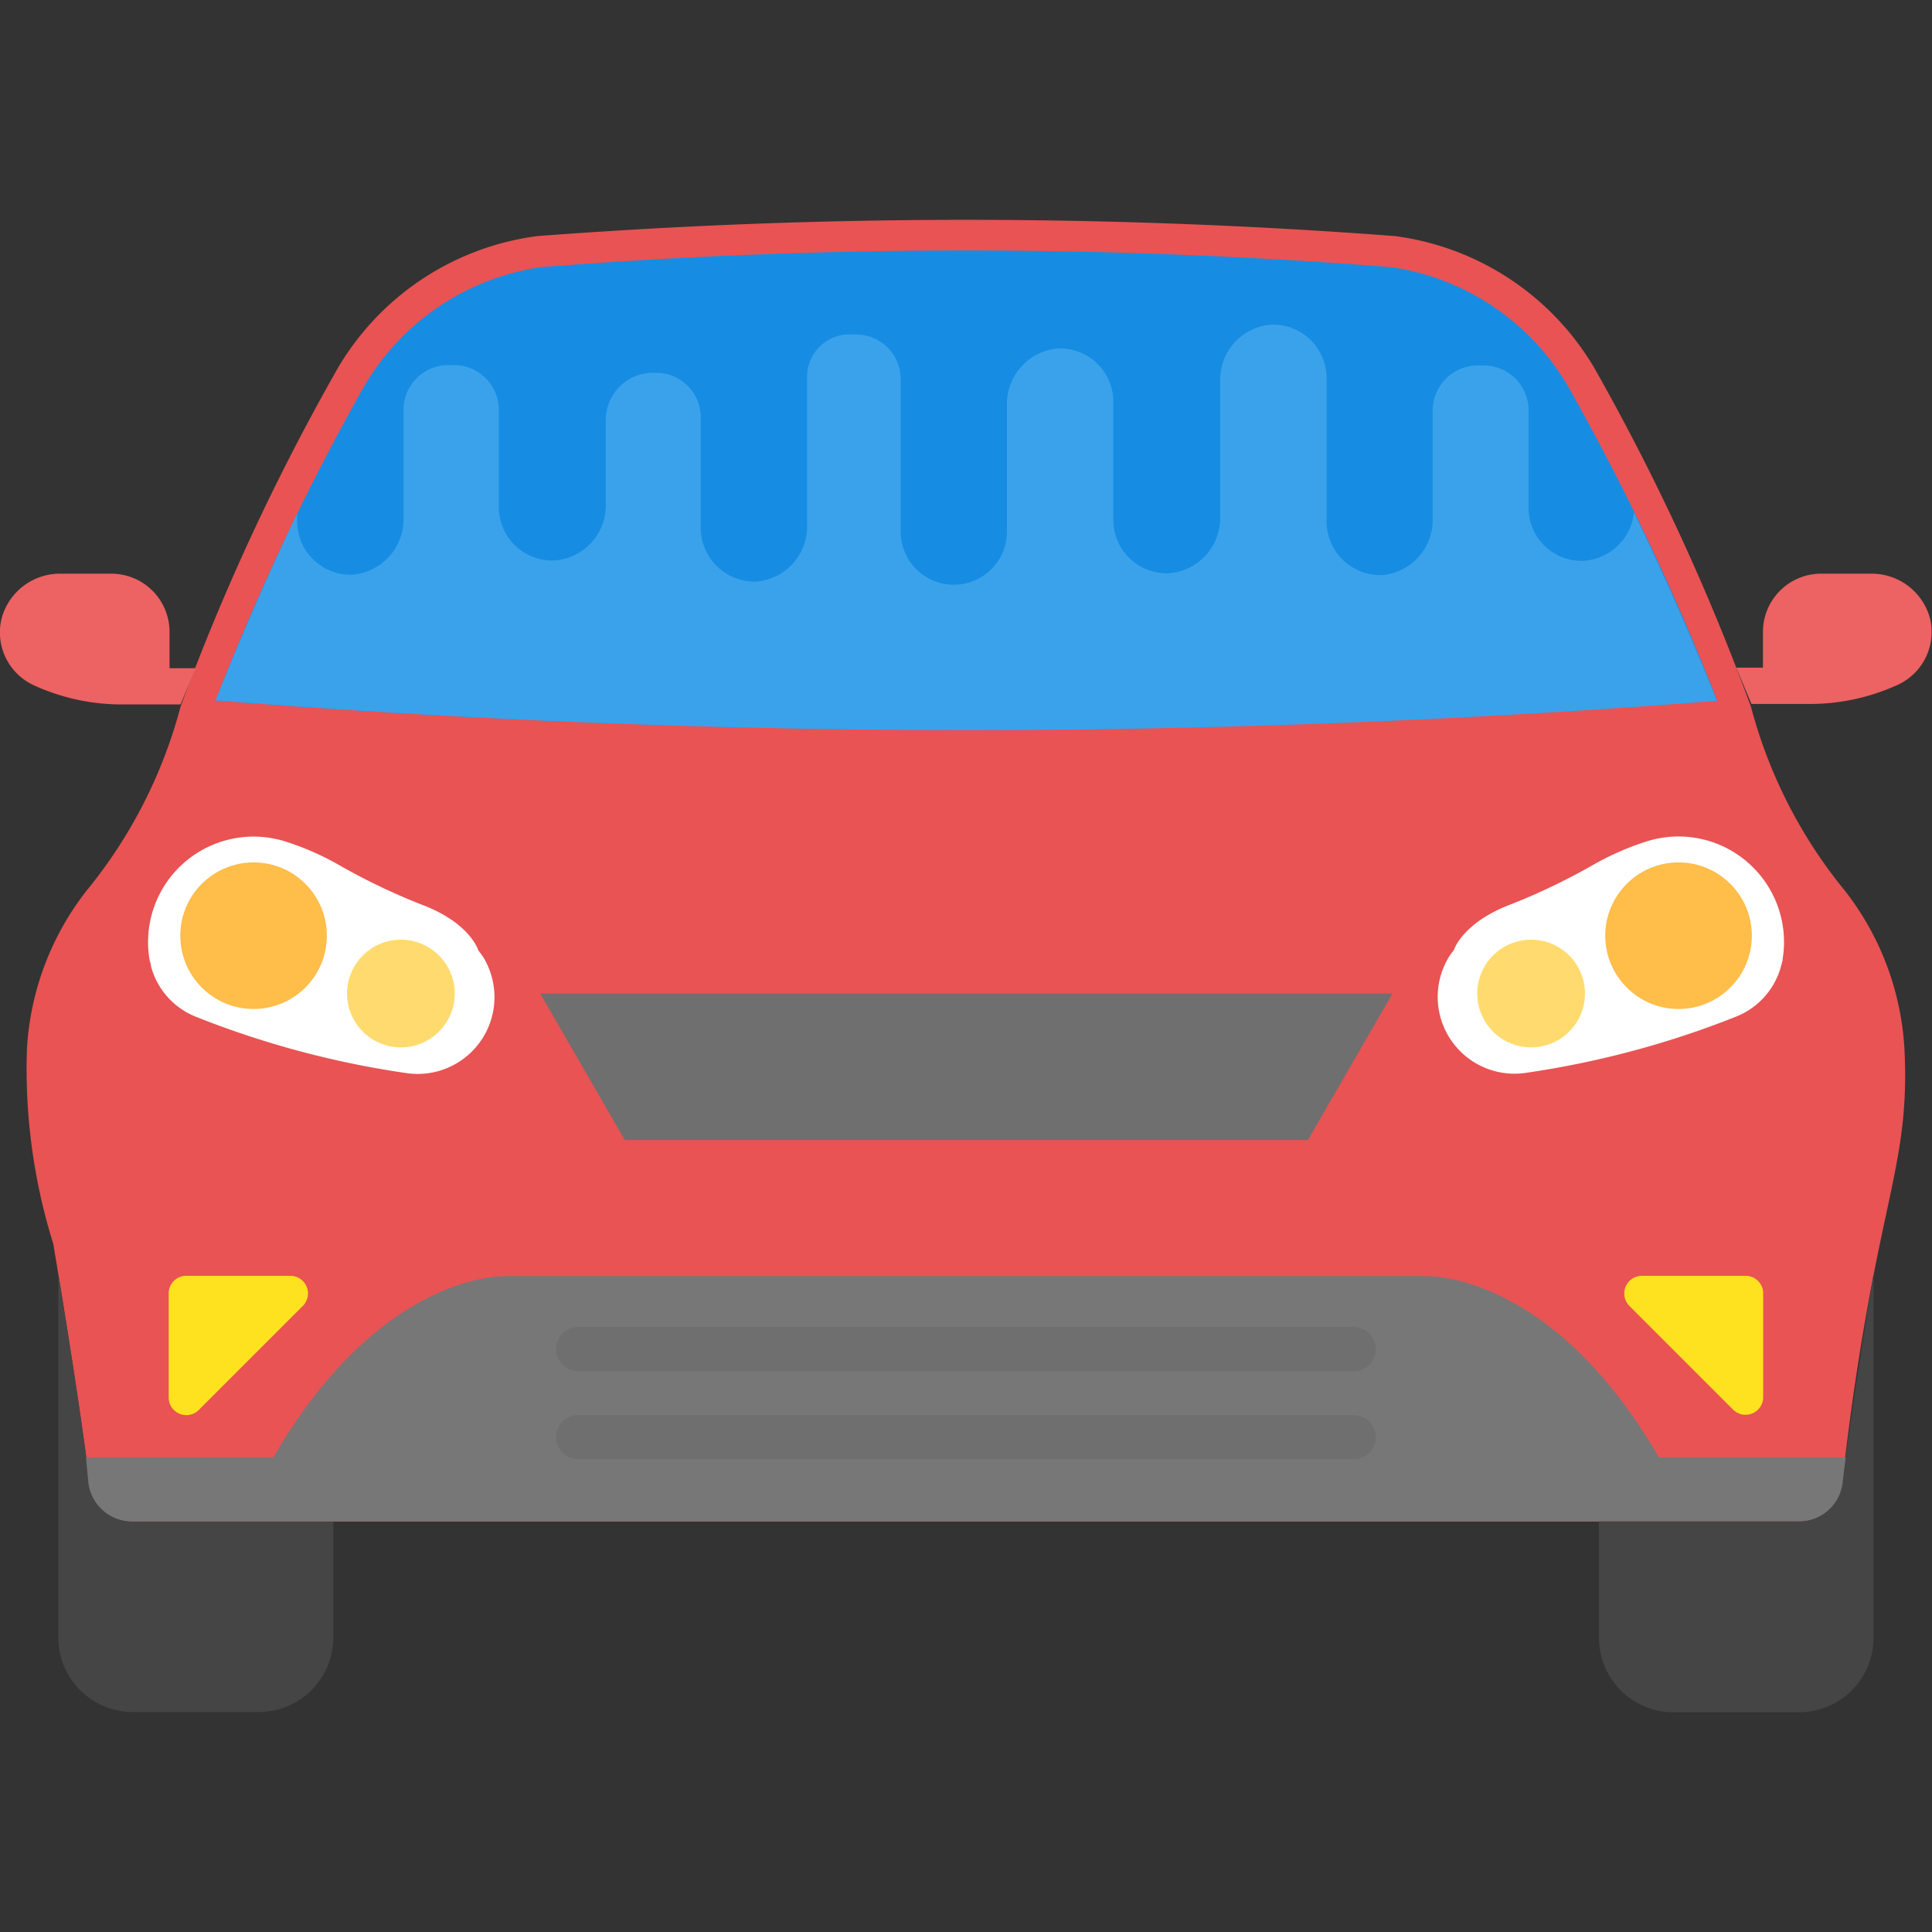 <svg xmlns="http://www.w3.org/2000/svg" xmlns:xlink="http://www.w3.org/1999/xlink" width="16" height="16" viewBox="0 0 16 16">
  <rect x="0" y="0" width="16" height="16" fill="#333333" stroke="none"/>
  <defs>
    <clipPath id="clip-path">
      <rect id="Rectangle_18072" data-name="Rectangle 18072" width="16" height="16" fill="#fff" stroke="#707070" stroke-width="1"/>
    </clipPath>
  </defs>
  <g id="Mask_Group_29584" data-name="Mask Group 29584" clip-path="url(#clip-path)">
    <g id="car_2" data-name="car 2" transform="translate(0 1.82)">
      <path id="Path_219452" data-name="Path 219452" d="M.222,8.689a2.343,2.343,0,0,1,.49-1.308,4.029,4.029,0,0,0,.782-1.528A18.677,18.677,0,0,1,2.8,3.043,2.254,2.254,0,0,1,4.451,1.955a46.955,46.955,0,0,1,7.1,0A2.257,2.257,0,0,1,13.2,3.043,18.729,18.729,0,0,1,14.5,5.854a4.029,4.029,0,0,0,.782,1.528,2.343,2.343,0,0,1,.489,1.308c.05,1.031-.249,1.257-.516,3.589a.363.363,0,0,1-.361.321H1.1a.363.363,0,0,1-.361-.321C.663,11.624.44,10.3.44,10.3A4.857,4.857,0,0,1,.222,8.689Z" transform="translate(0.001 -1.82)" fill="#e95353"/>
      <path id="Path_219453" data-name="Path 219453" d="M1.781,5.8A20.114,20.114,0,0,1,3.01,3.2a2.033,2.033,0,0,1,1.469-.988,45.049,45.049,0,0,1,7.033,0,2.034,2.034,0,0,1,1.469.988,20.466,20.466,0,0,1,1.234,2.6A79.282,79.282,0,0,1,1.781,5.8Z" transform="translate(0.005 -1.82)" fill="#168de2"/>
      <path id="Path_219454" data-name="Path 219454" d="M13.05,6.972a2.284,2.284,0,0,1,.428.188,5.262,5.262,0,0,0,.694.333c.4.151.466.377.466.377l.035.047a.636.636,0,0,1-.63.97,7.686,7.686,0,0,1-1.737-.464A.622.622,0,0,1,11.927,8c0-.018-.009-.037-.012-.055A.874.874,0,0,1,13.05,6.972Z" transform="translate(-10.677 -1.82)" fill="#fff"/>
      <path id="Path_219455" data-name="Path 219455" d="M13.593,10.566h.862a.146.146,0,0,1,.1.249l-.862.862a.146.146,0,0,1-.249-.1v-.862A.145.145,0,0,1,13.593,10.566Z" transform="translate(-12.047 -1.82)" fill="#ffe21f"/>
      <path id="Path_219456" data-name="Path 219456" d="M13.5,12.277a.364.364,0,0,0,.361.322h1.658v.962a.617.617,0,0,1-.617.617H13.859a.617.617,0,0,1-.617-.617V10.55C13.311,10.967,13.444,11.8,13.5,12.277Z" transform="translate(-12.759 -1.82)" fill="#454545"/>
      <path id="Path_219457" data-name="Path 219457" d="M14.391,5.127a.5.5,0,0,1,.49-.376H15.3a.482.482,0,0,1,.483.483v.3H16l-.126.3h-.485a1.747,1.747,0,0,1-.728-.158A.482.482,0,0,1,14.391,5.127Z" transform="translate(-14.379 -1.82)" fill="#ed6262"/>
      <circle id="Ellipse_799" data-name="Ellipse 799" cx="0.607" cy="0.607" r="0.607" transform="translate(1.493 5.322)" fill="#ffbd49"/>
      <circle id="Ellipse_800" data-name="Ellipse 800" cx="0.446" cy="0.446" r="0.446" transform="translate(2.874 5.962)" fill="#ffdb6f"/>
      <path id="Path_219458" data-name="Path 219458" d="M4.474,8.228l.7,1.213h5.658l.7-1.213Z" transform="translate(0 -1.82)" fill="#6f6f6f"/>
      <path id="Path_219459" data-name="Path 219459" d="M1.327,7.916c.011-.016.022-.031.035-.047,0,0,.068-.225.466-.377a5.291,5.291,0,0,0,.694-.333,2.3,2.3,0,0,1,.428-.188.874.874,0,0,1,1.135.971c0,.018-.008.037-.012.055a.623.623,0,0,1-.378.424,7.684,7.684,0,0,1-1.737.464A.636.636,0,0,1,1.327,7.916Z" transform="translate(10.678 -1.82)" fill="#fff"/>
      <path id="Path_219460" data-name="Path 219460" d="M1.546,10.566h.862a.145.145,0,0,1,.146.146v.862a.146.146,0,0,1-.249.1l-.862-.862A.146.146,0,0,1,1.546,10.566Z" transform="translate(12.048 -1.82)" fill="#ffe21f"/>
      <path id="Path_219461" data-name="Path 219461" d="M2.264,12.069c.9-1.552,1.929-1.5,1.929-1.5h7.616s1.031-.049,1.929,1.5h1.551l-.019.2a.364.364,0,0,1-.362.331H1.094a.364.364,0,0,1-.363-.33l-.019-.2Z" transform="translate(0 -1.82)" fill="#777"/>
      <path id="Path_219462" data-name="Path 219462" d="M2.14,12.6a.364.364,0,0,0,.361-.322c.054-.477.188-1.311.256-1.727v3.012a.617.617,0,0,1-.617.617H1.1a.617.617,0,0,1-.617-.617V12.6H2.14Z" transform="translate(12.759 -1.82)" fill="#454545"/>
      <path id="Path_219463" data-name="Path 219463" d="M.221,5.53v-.3A.482.482,0,0,1,.7,4.751h.416a.5.5,0,0,1,.49.376.482.482,0,0,1-.27.545,1.749,1.749,0,0,1-.728.158H.126L0,5.529H.221Z" transform="translate(14.379 -1.82)" fill="#ed6262"/>
      <circle id="Ellipse_801" data-name="Ellipse 801" cx="0.607" cy="0.607" r="0.607" transform="translate(13.294 5.322)" fill="#ffbd49"/>
      <circle id="Ellipse_802" data-name="Ellipse 802" cx="0.446" cy="0.446" r="0.446" transform="translate(12.234 5.962)" fill="#ffdb6f"/>
      <g id="Group_73422" data-name="Group 73422" transform="translate(4.593 9.17)">
        <path id="Path_219464" data-name="Path 219464" d="M4.775,10.99h6.449a.183.183,0,0,1,0,.365H4.775a.183.183,0,0,1,0-.365Z" transform="translate(-4.593 -10.99)" fill="#6f6f6f"/>
        <path id="Path_219465" data-name="Path 219465" d="M4.775,11.719h6.449a.183.183,0,0,1,0,.365H4.775a.183.183,0,0,1,0-.365Z" transform="translate(-4.593 -10.99)" fill="#6f6f6f"/>
      </g>
      <path id="Path_219466" data-name="Path 219466" d="M2.456,4.254v.062a.442.442,0,0,0,.463.443.462.462,0,0,0,.418-.468v-.9a.37.37,0,0,1,.387-.367h.015a.371.371,0,0,1,.387.367v.812a.442.442,0,0,0,.468.438.457.457,0,0,0,.418-.463V3.475A.392.392,0,0,1,5.4,3.087h.03a.369.369,0,0,1,.368.368v.918a.446.446,0,0,0,.468.443.458.458,0,0,0,.413-.468V3.117a.351.351,0,0,1,.373-.347h.03a.37.37,0,0,1,.372.368V4.395a.44.44,0,0,0,.88.015V3.354a.462.462,0,0,1,.418-.468.442.442,0,0,1,.463.443l0,.975a.442.442,0,0,0,.463.443A.458.458,0,0,0,10.1,4.3V3.153a.458.458,0,0,1,.416-.464.443.443,0,0,1,.465.442v1.2a.445.445,0,0,0,.466.431.458.458,0,0,0,.413-.468v-.9a.374.374,0,0,1,.392-.367h.01a.372.372,0,0,1,.392.367v.812a.438.438,0,0,0,.463.438.448.448,0,0,0,.41-.4c.233.482.463,1,.687,1.56A79.158,79.158,0,0,1,1.78,5.8Q2.115,4.962,2.456,4.254Z" transform="translate(0.005 -1.82)" fill="#3aa2eb"/>
    </g>
  </g>
</svg>
